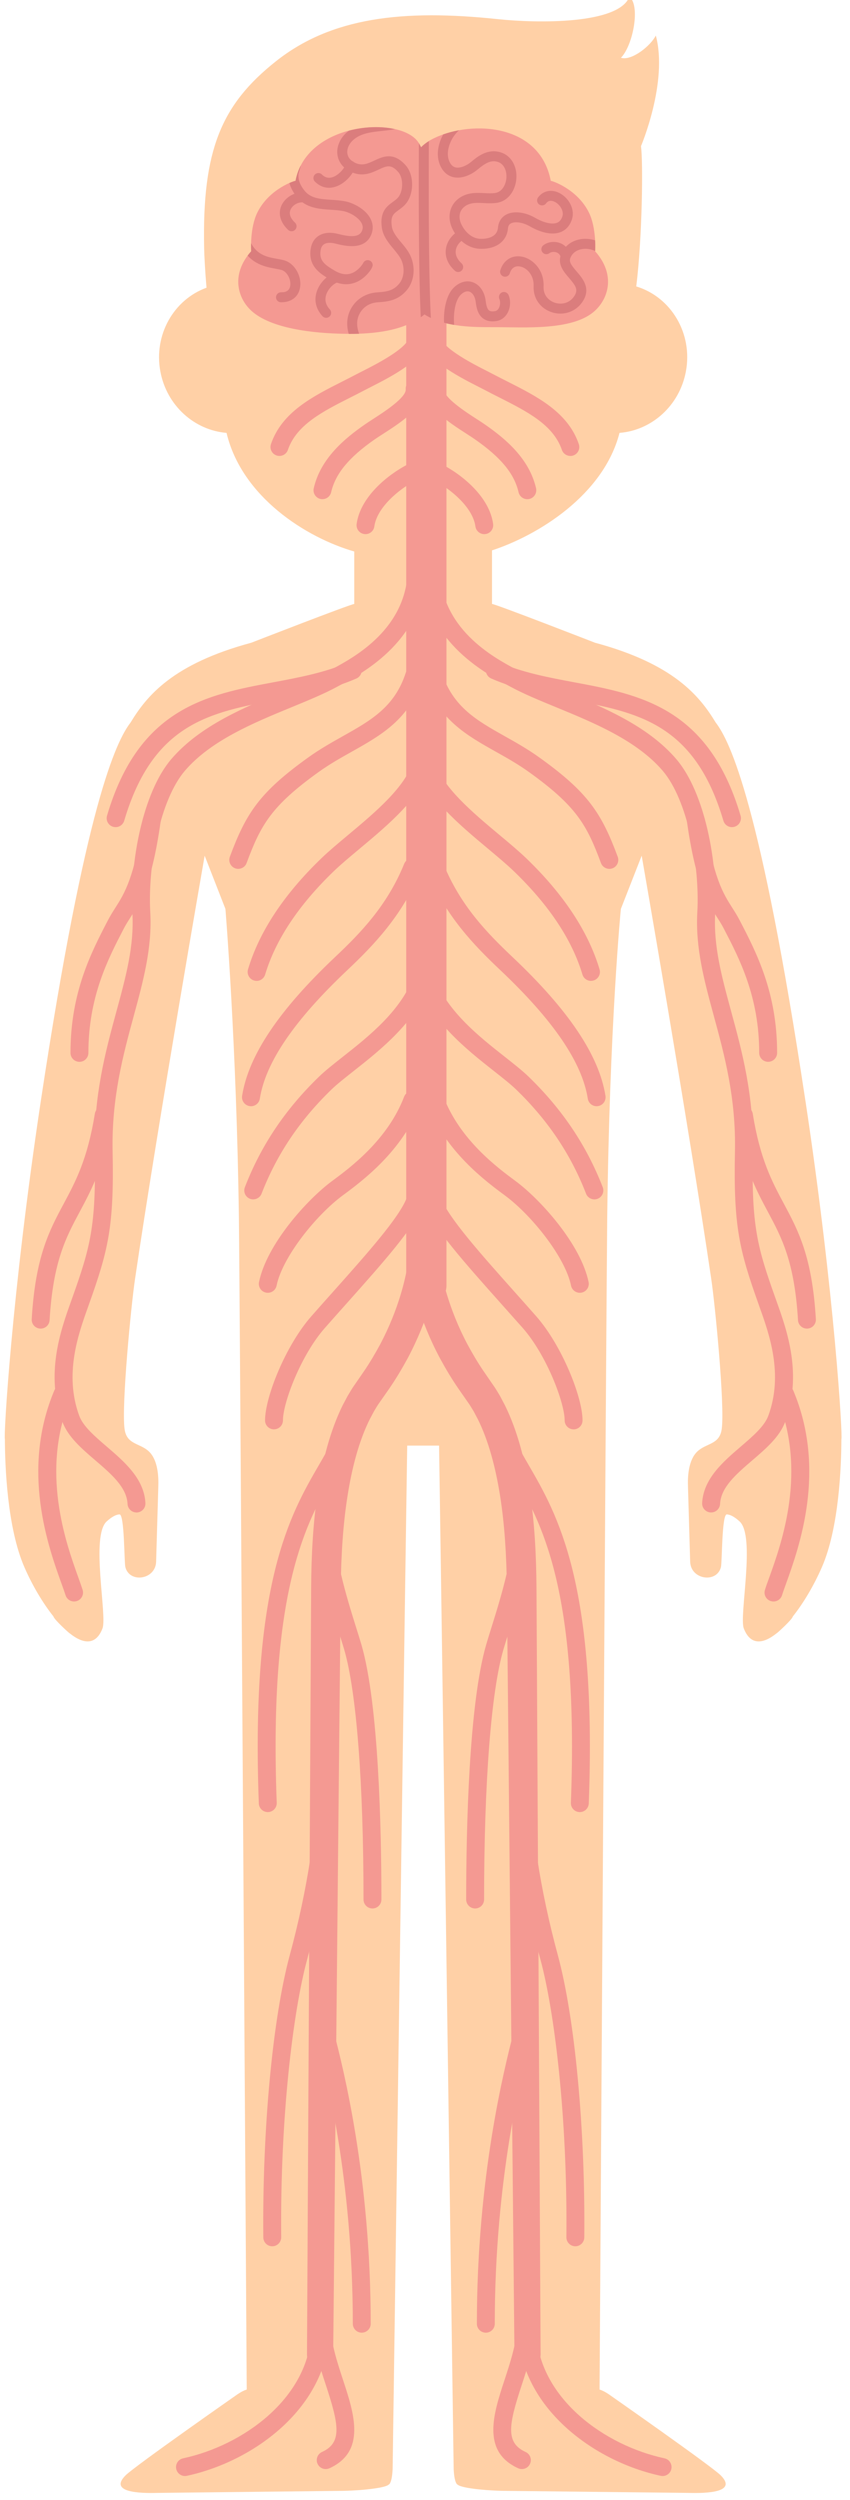 <?xml version="1.0" encoding="UTF-8"?>
<!DOCTYPE svg PUBLIC "-//W3C//DTD SVG 1.1//EN" "http://www.w3.org/Graphics/SVG/1.1/DTD/svg11.dtd">
<!-- Creator: CorelDRAW -->
<svg xmlns="http://www.w3.org/2000/svg" xml:space="preserve" width="67mm" height="197mm" style="shape-rendering:geometricPrecision; text-rendering:geometricPrecision; image-rendering:optimizeQuality; fill-rule:evenodd; clip-rule:evenodd"
viewBox="0 0 67 197"
 xmlns:xlink="http://www.w3.org/1999/xlink">
 <defs>
  <style type="text/css">
   <![CDATA[
    .fil2 {fill:#DB7D7D}
    .fil1 {fill:#F49992}
    .fil0 {fill:#FFD0A6}
   ]]>
  </style>
 </defs>
 <g id="Layer_x0020_1">
  <path class="fil0" d="M63.48 86.708c-3.521,-23.329 -5.923,-28.29 -7.07,-29.777 -1.27,-2.094 -3.316,-4.614 -9.514,-6.284 0,-0 -7.789,-3.031 -8.114,-3.054l0 -4.222c3.598,-1.174 8.791,-4.349 10.05,-9.259 2.526,-0.198 4.727,-2.132 5.232,-4.836 0.561,-2.997 -1.164,-5.87 -3.912,-6.704 0.48,-3.88 0.543,-9.793 0.374,-11.056 0,0 2.148,-5.051 1.168,-8.719 -0.402,0.814 -1.909,2.021 -2.748,1.756 0.967,-0.993 1.542,-4.13 0.667,-4.803 -0.868,2.18 -7.239,2.089 -10.375,1.758 -7.479,-0.791 -13.123,-0.144 -17.487,3.32 -4.297,3.408 -5.823,6.985 -5.66,14.723 0.012,0.598 0.075,1.836 0.188,3.121 -2.584,0.938 -4.177,3.712 -3.638,6.605 0.502,2.697 2.694,4.628 5.215,4.835 1.196,5.038 6.262,8.251 10.068,9.348l0 4.134c-0.325,0.022 -8.114,3.054 -8.114,3.054 -6.198,1.67 -8.244,4.19 -9.515,6.284 -1.145,1.487 -3.546,6.448 -7.07,29.777 -2.319,15.359 -2.95,26.616 -2.84,26.69 0.008,2.132 0.181,6.981 1.535,10.094 0.623,1.434 1.447,2.826 2.298,3.894 0.029,0.223 1.284,1.363 1.273,1.321 1.087,0.872 2.076,0.953 2.589,-0.387 0.381,-0.998 -0.948,-7.267 0.33,-8.43 0.363,-0.326 0.704,-0.54 1.01,-0.552 0.397,-0.015 0.365,3.772 0.461,4.153 0.328,1.291 2.383,0.999 2.425,-0.428l0.171 -5.855c0.038,-0.884 -0.038,-2.156 -0.731,-2.822 -0.718,-0.688 -1.762,-0.522 -1.929,-1.789 -0.247,-1.885 0.522,-9.749 0.821,-11.771 1.813,-12.326 5.494,-33.395 5.494,-33.395l1.637 4.194c0,0 0.878,10.634 1.062,24.352 0.064,4.793 0.617,92.324 0.617,92.324 -0.226,0.073 -0.459,0.194 -0.72,0.369 0,0 -8.076,5.642 -8.83,6.394 -1.348,1.348 1.116,1.422 2.536,1.382l14.665 -0.162c1.729,-0.04 3.316,-0.259 3.528,-0.486 0,-0 0.258,-0.013 0.321,-1.205 0,0 1.125,-79.677 1.15,-80.676l2.512 -0c0.025,1 1.15,80.676 1.15,80.676 0.064,1.192 0.321,1.205 0.321,1.205 0.212,0.228 1.799,0.446 3.531,0.486l14.662 0.162c1.422,0.04 3.884,-0.034 2.536,-1.382 -0.755,-0.752 -8.83,-6.394 -8.83,-6.394 -0.261,-0.175 -0.494,-0.296 -0.72,-0.369 0,-0 0.547,-87.603 0.603,-92.324 0.176,-15.157 1.076,-24.352 1.076,-24.352l1.641 -4.194c0,0 3.676,21.069 5.489,33.395 0.3,2.022 1.069,9.886 0.822,11.771 -0.166,1.267 -1.214,1.101 -1.93,1.789 -0.691,0.666 -0.769,1.937 -0.73,2.822l0.17 5.855c0.042,1.428 2.099,1.719 2.427,0.428 0.095,-0.382 0.064,-4.169 0.462,-4.153 0.303,0.012 0.646,0.226 1.005,0.552 1.281,1.163 -0.049,7.432 0.332,8.43 0.515,1.341 1.503,1.259 2.589,0.386 -0.011,0.043 1.245,-1.096 1.274,-1.32 0.85,-1.068 1.672,-2.46 2.297,-3.894 1.355,-3.114 1.528,-7.962 1.535,-10.094 0.113,-0.074 -0.519,-11.331 -2.84,-26.69z"/>
  <path class="fil1" d="M33.607 102.89c-0.878,0 -1.588,-0.711 -1.588,-1.587l0 -84.807c0,-0.876 0.709,-1.587 1.587,-1.587 0.875,-0 1.587,0.711 1.587,1.587l0 84.807c0,0.877 -0.713,1.587 -1.587,1.587z"/>
  <path class="fil1" d="M46.91 19.801c0,0 0.123,-1.833 -0.501,-3.076 -0.942,-1.877 -2.995,-2.515 -2.995,-2.47 -0.896,-4.717 -6.66,-4.781 -9.465,-3.227 -0.286,0.159 -0.536,0.353 -0.758,0.577 -0.056,-0.105 -0.109,-0.212 -0.169,-0.315 -1.298,-2.204 -8.834,-1.752 -9.73,2.965 0,-0.045 -2.053,0.593 -2.995,2.47 -0.624,1.243 -0.497,3.076 -0.497,3.076 -1.676,1.875 -1.034,3.817 0.123,4.785 1.75,1.466 5.465,1.722 7.669,1.721 1.697,-0 4.269,-0.174 5.867,-1.531 1.605,1.05 4.032,1.006 5.655,1.007 2.205,0 5.916,0.27 7.669,-1.197 1.157,-0.968 1.799,-2.91 0.127,-4.785z"/>
  <path class="fil2" d="M21.715 21.175c0.236,0.042 0.459,0.081 0.575,0.138 0.406,0.194 0.684,0.81 0.575,1.268 -0.074,0.311 -0.307,0.463 -0.709,0.451 -0.219,0.001 -0.395,0.17 -0.399,0.387 -0.007,0.217 0.166,0.397 0.385,0.4 0.014,-0 0.025,0 0.039,0 0.751,-0 1.295,-0.393 1.45,-1.057 0.194,-0.818 -0.265,-1.806 -0.998,-2.159 -0.215,-0.104 -0.48,-0.15 -0.78,-0.204 -0.737,-0.131 -1.563,-0.279 -2.06,-1.234 -0.011,0.382 0.007,0.635 0.007,0.635 -0.102,0.114 -0.198,0.229 -0.282,0.343 0.684,0.76 1.591,0.923 2.198,1.03z"/>
  <path class="fil2" d="M22.156 16.264c-0.24,0.617 -0.039,1.292 0.557,1.853 0.074,0.071 0.173,0.107 0.268,0.107 0.106,-0 0.208,-0.041 0.286,-0.123 0.152,-0.158 0.145,-0.407 -0.014,-0.556 -0.25,-0.236 -0.519,-0.601 -0.363,-0.995 0.141,-0.364 0.557,-0.594 0.861,-0.599 0.028,-0.001 0.057,-0.005 0.085,-0.011 0.66,0.483 1.475,0.539 2.208,0.587 0.37,0.024 0.72,0.047 1.051,0.115 0.494,0.103 1.175,0.495 1.411,0.95 0.106,0.206 0.113,0.401 0.021,0.611 -0.243,0.56 -1.051,0.441 -1.891,0.228 -0.61,-0.154 -1.139,-0.1 -1.531,0.159 -0.332,0.217 -0.543,0.568 -0.614,1.015 -0.194,1.237 0.568,1.838 1.252,2.257 -0.321,0.267 -0.621,0.65 -0.773,1.105 -0.233,0.695 -0.071,1.388 0.452,1.952 0.078,0.084 0.183,0.126 0.289,0.126 0.095,-0 0.191,-0.035 0.268,-0.105 0.159,-0.148 0.166,-0.397 0.021,-0.556 -0.328,-0.353 -0.423,-0.746 -0.286,-1.167 0.173,-0.514 0.617,-0.869 0.84,-0.944 0.261,0.088 0.504,0.125 0.727,0.125 0.423,-0 0.776,-0.131 1.041,-0.282 0.582,-0.334 1.055,-0.979 1.055,-1.224 0,-0.217 -0.176,-0.393 -0.392,-0.393 -0.166,-0 -0.303,0.1 -0.363,0.241 -0.081,0.148 -0.445,0.661 -0.991,0.821 -0.377,0.111 -0.794,0.035 -1.238,-0.225 -0.78,-0.461 -1.252,-0.785 -1.122,-1.606 0.035,-0.229 0.123,-0.387 0.268,-0.481 0.198,-0.132 0.519,-0.151 0.903,-0.053 0.677,0.172 2.265,0.574 2.808,-0.676 0.184,-0.427 0.169,-0.872 -0.046,-1.287 -0.406,-0.785 -1.39,-1.242 -1.951,-1.359 -0.388,-0.08 -0.78,-0.105 -1.157,-0.13 -0.885,-0.058 -1.647,-0.107 -2.145,-0.786 -0.325,-0.436 -0.441,-0.773 -0.427,-1.203 0.004,-0.079 0.06,-0.263 0.099,-0.384 0.035,-0.112 0.071,-0.224 0.085,-0.332 -0.191,0.369 -0.332,0.775 -0.416,1.218 0,-0.014 -0.191,0.037 -0.48,0.163 0.074,0.284 0.205,0.559 0.399,0.85 -0.469,0.172 -0.878,0.544 -1.055,0.996z"/>
  <path class="fil2" d="M28.372 24.669c0.293,-0.511 0.801,-0.814 1.429,-0.85 0.815,-0.049 1.602,-0.159 2.276,-0.968 0.582,-0.702 0.691,-1.785 0.275,-2.697 -0.18,-0.392 -0.459,-0.725 -0.727,-1.046 -0.353,-0.421 -0.681,-0.818 -0.744,-1.29 -0.109,-0.797 0.141,-0.977 0.557,-1.277 0.159,-0.117 0.342,-0.248 0.501,-0.425 0.706,-0.775 0.73,-2.298 0.049,-3.075 -0.963,-1.099 -1.806,-0.705 -2.484,-0.387 -0.504,0.234 -0.938,0.437 -1.492,0.186 -0.035,-0.016 -0.067,-0.033 -0.099,-0.05 -0.039,-0.039 -0.088,-0.071 -0.141,-0.091 -0.004,-0.002 -0.007,-0.001 -0.011,-0.003 -0.212,-0.154 -0.342,-0.352 -0.378,-0.585 -0.056,-0.359 0.109,-0.759 0.448,-1.069 0.596,-0.545 1.429,-0.634 2.307,-0.728 0.332,-0.036 0.667,-0.073 0.995,-0.137 -1.051,-0.236 -2.367,-0.21 -3.623,0.119 -0.07,0.053 -0.141,0.104 -0.208,0.166 -0.536,0.489 -0.797,1.152 -0.699,1.773 0.06,0.374 0.243,0.701 0.526,0.96 -0.222,0.355 -0.621,0.708 -1.016,0.795 -0.275,0.06 -0.515,-0.017 -0.737,-0.237 -0.151,-0.155 -0.402,-0.154 -0.554,-0.001 -0.155,0.153 -0.155,0.403 -0.004,0.556 0.325,0.323 0.702,0.489 1.111,0.489 0.117,-0 0.233,-0.013 0.353,-0.04 0.642,-0.141 1.199,-0.643 1.517,-1.153 0.833,0.324 1.499,0.016 2.036,-0.236 0.639,-0.297 0.988,-0.461 1.559,0.193 0.423,0.482 0.402,1.543 -0.039,2.028 -0.106,0.116 -0.24,0.214 -0.381,0.317 -0.466,0.337 -1.048,0.757 -0.878,2.02 0.095,0.697 0.536,1.224 0.924,1.69 0.243,0.295 0.476,0.573 0.614,0.87 0.289,0.633 0.222,1.401 -0.166,1.866 -0.434,0.522 -0.9,0.637 -1.714,0.685 -0.889,0.053 -1.64,0.506 -2.064,1.244 -0.381,0.662 -0.388,1.377 -0.201,2.03 0.032,-0 0.07,0.001 0.102,0.001 0.222,0 0.466,-0.003 0.716,-0.012 -0.169,-0.457 -0.265,-1.059 0.064,-1.626z"/>
  <path class="fil2" d="M33.804 11.122c-0.226,0.14 -0.434,0.299 -0.614,0.483 -0.056,-0.105 -0.109,-0.212 -0.169,-0.315 -0.003,-0.001 -0.004,-0.002 -0.004,-0.004 -0.021,4.408 -0.014,10.583 0.152,13.714 0.099,-0.071 0.198,-0.145 0.289,-0.224 0.159,0.104 0.328,0.195 0.504,0.279 -0.134,-2.434 -0.191,-7.306 -0.159,-13.933z"/>
  <path class="fil2" d="M34.817 13.268c0.236,0.394 0.586,0.639 1.002,0.709 0.667,0.112 1.376,-0.242 1.817,-0.611 0.625,-0.521 1.062,-0.773 1.598,-0.609 0.529,0.163 0.723,0.761 0.681,1.281 -0.046,0.528 -0.339,1.096 -0.9,1.173 -0.268,0.036 -0.547,0.022 -0.843,0.007 -0.526,-0.027 -1.122,-0.057 -1.693,0.225 -0.469,0.234 -0.797,0.601 -0.952,1.062 -0.162,0.489 -0.109,1.045 0.155,1.566 0.056,0.111 0.116,0.218 0.183,0.319 -0.413,0.338 -0.681,0.808 -0.727,1.304 -0.042,0.414 0.053,1.035 0.713,1.638 0.074,0.069 0.169,0.103 0.265,0.103 0.106,-0 0.212,-0.043 0.289,-0.128 0.148,-0.161 0.138,-0.41 -0.025,-0.556 -0.332,-0.304 -0.49,-0.644 -0.459,-0.983 0.028,-0.292 0.194,-0.573 0.452,-0.781 0.413,0.372 0.907,0.593 1.429,0.618 0.057,0.003 0.113,0.004 0.166,0.004 1.178,-0 1.986,-0.62 2.071,-1.61 0.021,-0.255 0.145,-0.349 0.236,-0.396 0.339,-0.176 0.96,-0.075 1.51,0.244 0.423,0.245 1.503,0.779 2.385,0.45 0.423,-0.157 0.734,-0.494 0.9,-0.973 0.293,-0.843 -0.254,-1.73 -0.949,-2.1 -0.635,-0.337 -1.305,-0.206 -1.708,0.333 -0.13,0.173 -0.095,0.42 0.078,0.55 0.173,0.131 0.423,0.096 0.55,-0.078 0.173,-0.231 0.413,-0.267 0.709,-0.11 0.399,0.211 0.723,0.723 0.575,1.148 -0.088,0.257 -0.229,0.418 -0.43,0.492 -0.466,0.174 -1.189,-0.089 -1.714,-0.394 -0.797,-0.461 -1.686,-0.563 -2.268,-0.261 -0.384,0.201 -0.617,0.566 -0.66,1.027 -0.074,0.882 -1.101,0.902 -1.411,0.888 -0.579,-0.027 -1.122,-0.44 -1.457,-1.103 -0.169,-0.333 -0.208,-0.674 -0.113,-0.962 0.088,-0.258 0.282,-0.468 0.557,-0.606 0.388,-0.191 0.833,-0.169 1.302,-0.145 0.321,0.016 0.653,0.033 0.991,-0.013 0.995,-0.136 1.506,-1.046 1.577,-1.888 0.081,-1.002 -0.413,-1.845 -1.235,-2.097 -1.041,-0.322 -1.849,0.353 -2.332,0.757 -0.317,0.264 -0.804,0.501 -1.182,0.438 -0.191,-0.032 -0.339,-0.143 -0.459,-0.339 -0.395,-0.655 -0.113,-1.531 0.247,-2.08 0.134,-0.203 0.286,-0.375 0.441,-0.517 -0.434,0.08 -0.854,0.191 -1.242,0.328 -0.423,0.765 -0.646,1.804 -0.12,2.676z"/>
  <path class="fil2" d="M36.32 23.225c0.166,-0.161 0.42,-0.334 0.681,-0.242 0.254,0.091 0.448,0.403 0.494,0.794 0.057,0.476 0.169,1.004 0.579,1.315 0.275,0.205 0.628,0.275 1.055,0.207 0.374,-0.059 0.684,-0.286 0.878,-0.638 0.233,-0.425 0.265,-0.98 0.078,-1.414 -0.088,-0.199 -0.318,-0.292 -0.519,-0.205 -0.197,0.086 -0.289,0.318 -0.204,0.517 0.092,0.209 0.07,0.514 -0.042,0.724 -0.077,0.139 -0.183,0.22 -0.314,0.24 -0.208,0.033 -0.36,0.014 -0.455,-0.058 -0.176,-0.135 -0.24,-0.51 -0.272,-0.78 -0.085,-0.697 -0.469,-1.249 -1.012,-1.443 -0.49,-0.175 -1.034,-0.024 -1.492,0.416 -0.582,0.56 -0.826,1.718 -0.773,2.774 0.261,0.069 0.526,0.126 0.797,0.17 -0.085,-0.888 0.081,-1.952 0.522,-2.378z"/>
  <path class="fil2" d="M45.746 18.853c-0.462,0.077 -0.854,0.286 -1.143,0.594 -0.134,-0.132 -0.296,-0.236 -0.483,-0.301 -0.441,-0.155 -0.949,-0.084 -1.291,0.181 -0.173,0.132 -0.208,0.379 -0.074,0.551 0.131,0.173 0.377,0.205 0.55,0.073 0.134,-0.102 0.367,-0.128 0.554,-0.063 0.152,0.053 0.258,0.158 0.317,0.307 -0.187,0.703 0.289,1.259 0.681,1.711 0.54,0.629 0.73,0.934 0.42,1.414 -0.406,0.63 -1.076,0.685 -1.528,0.54 -0.459,-0.147 -0.935,-0.56 -0.903,-1.278 0.064,-1.274 -0.829,-2.2 -1.725,-2.36 -0.776,-0.139 -1.436,0.283 -1.683,1.073 -0.067,0.207 0.049,0.428 0.258,0.494 0.205,0.065 0.427,-0.05 0.49,-0.257 0.176,-0.557 0.575,-0.575 0.797,-0.534 0.561,0.1 1.118,0.706 1.079,1.547 -0.046,0.957 0.522,1.768 1.443,2.064 0.222,0.071 0.448,0.105 0.667,0.105 0.702,0 1.365,-0.348 1.764,-0.967 0.663,-1.023 0,-1.792 -0.483,-2.355 -0.427,-0.495 -0.614,-0.76 -0.497,-1.06 0.201,-0.512 0.663,-0.661 0.921,-0.704 0.349,-0.058 0.716,0.002 1.034,0.151 0.004,-0.082 0.018,-0.406 -0.004,-0.841 -0.374,-0.115 -0.769,-0.151 -1.161,-0.087z"/>
  <path class="fil1" d="M34.718 98.841c0,0 -0.007,0.102 -0.025,0.301 -0.021,0.188 -0.053,0.459 -0.106,0.804 -0.113,0.69 -0.314,1.68 -0.695,2.898 -0.384,1.216 -0.942,2.662 -1.774,4.223 -0.427,0.774 -0.9,1.587 -1.464,2.4 -0.272,0.389 -0.55,0.788 -0.836,1.196 -0.134,0.199 -0.222,0.366 -0.339,0.552 -0.109,0.203 -0.219,0.407 -0.328,0.614 -0.847,1.699 -1.401,3.791 -1.757,6.052 -0.36,2.267 -0.508,4.719 -0.536,7.265 -0.053,5.178 -0.106,10.701 -0.162,16.224 -0.215,22.092 -0.434,44.184 -0.434,44.184l0 0.003c-0.007,0.57 -0.473,1.027 -1.044,1.021 -0.568,-0.006 -1.026,-0.467 -1.02,-1.037 0,0 0.12,-22.093 0.24,-44.185 0.028,-5.523 0.06,-11.046 0.088,-16.224 0.014,-2.631 0.155,-5.188 0.526,-7.614 0.374,-2.421 0.956,-4.724 1.944,-6.75 0.134,-0.251 0.265,-0.498 0.395,-0.744 0.148,-0.245 0.303,-0.516 0.445,-0.728 0.279,-0.406 0.554,-0.803 0.822,-1.19 0.508,-0.741 0.935,-1.478 1.316,-2.18 0.745,-1.414 1.242,-2.72 1.577,-3.809 0.335,-1.091 0.508,-1.966 0.603,-2.554 0.042,-0.295 0.067,-0.515 0.085,-0.661 0.007,-0.135 0.014,-0.205 0.014,-0.205l0.004 -0.055c0.053,-0.679 0.649,-1.187 1.326,-1.134 0.681,0.053 1.189,0.647 1.136,1.327l0 0.005z"/>
  <path class="fil1" d="M29.36 150.393c-0.392,0 -0.706,-0.316 -0.706,-0.706 0,-9.2 -0.557,-16.382 -1.524,-19.703 -0.109,-0.365 -0.243,-0.801 -0.395,-1.287 -0.825,-2.634 -2.071,-6.613 -1.623,-8.971 0.07,-0.383 0.441,-0.636 0.825,-0.562 0.381,0.072 0.631,0.442 0.561,0.825 -0.381,2.011 0.847,5.94 1.581,8.287 0.155,0.496 0.296,0.94 0.406,1.313 1.372,4.715 1.58,14.616 1.58,20.098 0,0.389 -0.317,0.706 -0.706,0.706z"/>
  <path class="fil1" d="M21.461 177.013c-0.388,0 -0.702,-0.311 -0.706,-0.699 -0.081,-8.532 0.737,-17.262 2.085,-22.24 1.404,-5.188 2.198,-10.4 2.124,-13.941 -0.011,-0.39 0.3,-0.712 0.688,-0.721 0.378,-0.006 0.713,0.3 0.723,0.69 0.078,3.668 -0.734,9.03 -2.173,14.341 -1.079,3.985 -2.127,12.289 -2.036,21.857 0.004,0.39 -0.31,0.709 -0.699,0.713 -0.003,0 -0.007,0 -0.007,0z"/>
  <path class="fil1" d="M21.598 112.637c-0.392,0 -0.706,-0.316 -0.706,-0.706 0,-1.839 1.626,-5.91 3.651,-8.208 0.589,-0.672 1.182,-1.334 1.76,-1.982 2.635,-2.958 5.126,-5.751 5.747,-7.317 0.141,-0.362 0.55,-0.54 0.914,-0.397 0.363,0.143 0.54,0.553 0.395,0.915 -0.709,1.799 -3.164,4.55 -6.004,7.737 -0.575,0.645 -1.164,1.305 -1.753,1.974 -1.884,2.139 -3.299,5.889 -3.299,7.276 0,0.39 -0.318,0.706 -0.706,0.706z"/>
  <path class="fil1" d="M28.516 183.822l0 0c-0.392,0 -0.706,-0.316 -0.706,-0.706 0,-11.397 -2.127,-19.77 -2.826,-22.522 -0.095,-0.378 0.131,-0.762 0.508,-0.858 0.381,-0.096 0.762,0.133 0.857,0.51 0.713,2.794 2.872,11.296 2.872,22.869 0,0.39 -0.318,0.706 -0.706,0.706z"/>
  <path class="fil1" d="M20.226 77.297c-0.067,0 -0.134,-0.01 -0.201,-0.03 -0.374,-0.112 -0.586,-0.505 -0.476,-0.878 0.885,-2.965 2.829,-5.908 5.775,-8.745 0.596,-0.576 1.33,-1.189 2.106,-1.838 2.134,-1.784 4.554,-3.807 5.14,-5.837 0.109,-0.374 0.497,-0.589 0.875,-0.482 0.374,0.108 0.589,0.499 0.48,0.874 -0.706,2.445 -3.298,4.615 -5.588,6.529 -0.758,0.633 -1.475,1.23 -2.035,1.771 -2.766,2.667 -4.583,5.404 -5.401,8.133 -0.092,0.306 -0.37,0.504 -0.674,0.504z"/>
  <path class="fil1" d="M19.782 87.173c-0.035,0 -0.074,-0.003 -0.109,-0.009 -0.384,-0.061 -0.649,-0.422 -0.589,-0.807 0.501,-3.174 2.896,-6.749 7.317,-10.928 2.029,-1.917 4.12,-4.065 5.457,-7.356 0.148,-0.361 0.557,-0.535 0.921,-0.388 0.36,0.147 0.533,0.558 0.388,0.92 -1.446,3.553 -3.75,5.915 -5.796,7.85 -4.187,3.958 -6.442,7.269 -6.89,10.123 -0.056,0.348 -0.356,0.596 -0.699,0.596z"/>
  <path class="fil1" d="M19.958 94.515c-0.085,0 -0.169,-0.015 -0.254,-0.048 -0.363,-0.14 -0.543,-0.549 -0.402,-0.912 1.27,-3.284 3.179,-6.13 5.835,-8.702 0.498,-0.482 1.136,-0.984 1.873,-1.566 2.099,-1.655 4.717,-3.716 5.687,-6.577 0.127,-0.368 0.526,-0.566 0.896,-0.441 0.37,0.126 0.565,0.526 0.441,0.895 -1.108,3.256 -4.022,5.553 -6.152,7.231 -0.705,0.558 -1.319,1.039 -1.764,1.471 -2.505,2.427 -4.304,5.108 -5.5,8.197 -0.109,0.28 -0.374,0.451 -0.66,0.451z"/>
  <path class="fil1" d="M21.108 101.876c-0.046,0 -0.095,-0.004 -0.141,-0.014 -0.385,-0.078 -0.628,-0.451 -0.55,-0.833 0.61,-2.977 3.792,-6.508 5.754,-7.957 1.422,-1.051 4.378,-3.238 5.68,-6.64 0.138,-0.364 0.543,-0.547 0.91,-0.407 0.363,0.139 0.547,0.547 0.406,0.911 -1.446,3.787 -4.628,6.14 -6.159,7.271 -2.088,1.547 -4.745,4.846 -5.207,7.106 -0.07,0.334 -0.363,0.563 -0.691,0.563z"/>
  <path class="fil1" d="M10.759 119.187c-0.373,0 -0.686,-0.293 -0.705,-0.671 -0.063,-1.311 -1.27,-2.347 -2.548,-3.443 -1.058,-0.908 -2.151,-1.847 -2.583,-3.024 -1.378,-3.752 -0.143,-7.207 0.674,-9.494l0.086 -0.24c1.421,-3.991 1.906,-5.67 1.782,-11.541 -0.094,-4.437 0.865,-7.96 1.711,-11.067 0.754,-2.768 1.404,-5.158 1.26,-7.737 -0.217,-3.909 0.788,-9.501 3.079,-12.165 2.269,-2.638 5.799,-4.09 8.914,-5.372 1.281,-0.527 2.491,-1.024 3.461,-1.549l0.229 -0.124c1.806,-0.965 6.032,-3.224 6.032,-8.081 0,-0.39 0.318,-0.706 0.706,-0.706 0.392,0 0.706,0.316 0.706,0.706 0,5.704 -4.925,8.335 -6.777,9.326l-0.226 0.121c-1.034,0.559 -2.279,1.071 -3.595,1.612 -2.967,1.221 -6.332,2.606 -8.38,4.987 -1.976,2.298 -2.945,7.482 -2.74,11.166 0.157,2.807 -0.555,5.42 -1.308,8.187 -0.82,3.015 -1.75,6.433 -1.661,10.667 0.125,5.931 -0.353,7.801 -1.865,12.044l-0.086 0.243c-0.749,2.095 -1.881,5.261 -0.68,8.533 0.306,0.832 1.216,1.613 2.178,2.439 1.381,1.185 2.945,2.528 3.039,4.445 0.019,0.39 -0.281,0.72 -0.671,0.74 -0.011,0 -0.023,0.001 -0.035,0.001z"/>
  <path class="fil1" d="M22.025 35.929c-0.074,0 -0.152,-0.012 -0.229,-0.038 -0.367,-0.126 -0.564,-0.527 -0.437,-0.896 0.861,-2.524 3.288,-3.751 5.637,-4.938 0.367,-0.186 0.737,-0.373 1.104,-0.566 0.134,-0.072 0.3,-0.155 0.487,-0.249 1.012,-0.515 3.39,-1.72 3.665,-2.625 0.032,-0.104 0.014,-0.165 -0.021,-0.229 -0.191,-0.34 -0.07,-0.77 0.272,-0.961 0.339,-0.191 0.769,-0.069 0.96,0.27 0.229,0.412 0.279,0.872 0.141,1.33 -0.416,1.367 -2.392,2.466 -4.381,3.473 -0.176,0.09 -0.335,0.17 -0.466,0.239 -0.37,0.196 -0.748,0.387 -1.125,0.577 -2.191,1.108 -4.262,2.155 -4.939,4.135 -0.099,0.293 -0.374,0.478 -0.667,0.478z"/>
  <path class="fil1" d="M25.419 39.338c-0.053,0 -0.106,-0.006 -0.159,-0.018 -0.381,-0.087 -0.617,-0.465 -0.529,-0.845 0.536,-2.343 2.424,-3.909 4.008,-5.012 0.191,-0.134 0.427,-0.286 0.684,-0.453 0.78,-0.502 2.607,-1.678 2.558,-2.328 -0.028,-0.389 0.265,-0.727 0.653,-0.755 0.395,-0.024 0.727,0.265 0.755,0.653 0.11,1.484 -1.725,2.665 -3.2,3.615 -0.243,0.156 -0.462,0.298 -0.646,0.424 -2.042,1.422 -3.104,2.708 -3.44,4.168 -0.074,0.327 -0.363,0.548 -0.684,0.548z"/>
  <path class="fil1" d="M28.809 42.092c-0.032,0 -0.064,-0.002 -0.095,-0.007 -0.385,-0.052 -0.656,-0.408 -0.603,-0.794 0.286,-2.098 2.385,-3.859 4.092,-4.73 0.349,-0.178 0.772,-0.039 0.949,0.308 0.176,0.347 0.039,0.772 -0.307,0.949 -1.468,0.748 -3.14,2.214 -3.337,3.663 -0.049,0.354 -0.349,0.611 -0.698,0.611z"/>
  <path class="fil1" d="M6.262 83.675c-0.389,0 -0.706,-0.316 -0.706,-0.706 0,-4.764 1.632,-7.909 2.944,-10.435 0.193,-0.372 0.397,-0.693 0.594,-1.002 0.712,-1.118 1.518,-2.386 2.17,-6.975 0.055,-0.386 0.412,-0.654 0.798,-0.599 0.386,0.055 0.654,0.412 0.599,0.798 -0.694,4.891 -1.588,6.295 -2.376,7.534 -0.189,0.297 -0.368,0.578 -0.532,0.894 -1.241,2.391 -2.785,5.366 -2.785,9.786 0,0.389 -0.315,0.706 -0.706,0.706z"/>
  <path class="fil1" d="M9.113 65.182c-0.066,0 -0.133,-0.01 -0.2,-0.029 -0.374,-0.11 -0.587,-0.503 -0.477,-0.877 2.516,-8.526 7.905,-9.535 13.116,-10.511 2.007,-0.376 4.082,-0.764 5.973,-1.589 0.356,-0.155 0.773,0.007 0.928,0.364 0.155,0.357 -0.007,0.773 -0.363,0.929 -2.039,0.889 -4.194,1.292 -6.276,1.683 -5.232,0.979 -9.752,1.826 -12.024,9.524 -0.091,0.307 -0.372,0.506 -0.676,0.506z"/>
  <path class="fil1" d="M5.84 126.202c-0.299,0 -0.577,-0.192 -0.672,-0.493 -0.08,-0.251 -0.192,-0.56 -0.322,-0.923 -1.042,-2.901 -3.21,-8.937 -0.564,-15.215 0.151,-0.359 0.566,-0.528 0.924,-0.376 0.359,0.151 0.527,0.565 0.376,0.924 -2.432,5.771 -0.39,11.457 0.592,14.19 0.137,0.382 0.254,0.71 0.338,0.974 0.118,0.371 -0.088,0.768 -0.459,0.885 -0.071,0.022 -0.143,0.033 -0.214,0.033z"/>
  <path class="fil1" d="M21.108 142.798c-0.377,0 -0.692,-0.298 -0.706,-0.679 -0.656,-17.369 2.469,-22.762 4.752,-26.699 0.801,-1.379 1.489,-2.571 1.863,-4.041 0.099,-0.378 0.48,-0.605 0.857,-0.51 0.378,0.096 0.607,0.48 0.511,0.858 -0.423,1.661 -1.157,2.931 -2.011,4.401 -2.194,3.788 -5.204,8.977 -4.561,25.938 0.014,0.39 -0.289,0.717 -0.681,0.732 -0.007,0 -0.018,0 -0.025,0z"/>
  <path class="fil1" d="M14.581 195.118c-0.325,0 -0.618,-0.226 -0.69,-0.557 -0.082,-0.38 0.16,-0.756 0.541,-0.838 4.75,-1.024 9.741,-4.681 10.094,-9.692 0.028,-0.388 0.36,-0.68 0.751,-0.654 0.392,0.028 0.684,0.365 0.656,0.753 -0.402,5.705 -5.941,9.838 -11.205,10.972 -0.049,0.01 -0.1,0.016 -0.148,0.016z"/>
  <path class="fil1" d="M25.673 194.57c-0.268,0 -0.522,-0.153 -0.642,-0.413 -0.162,-0.354 -0.004,-0.773 0.349,-0.934 1.605,-0.731 1.33,-2.154 0.321,-5.227 -0.522,-1.593 -1.062,-3.24 -1.062,-4.88 0,-0.39 0.314,-0.706 0.706,-0.706 0.388,0 0.706,0.316 0.706,0.706 0,1.415 0.504,2.952 0.991,4.439 0.865,2.635 1.845,5.621 -1.076,6.952 -0.095,0.043 -0.194,0.063 -0.293,0.063z"/>
  <path class="fil1" d="M3.205 104.698c-0.015,0 -0.028,-0 -0.043,-0.001 -0.389,-0.023 -0.685,-0.357 -0.662,-0.746 0.293,-4.93 1.38,-6.96 2.53,-9.109 0.92,-1.718 1.871,-3.495 2.446,-7.076 0.062,-0.385 0.424,-0.649 0.809,-0.585 0.385,0.062 0.646,0.424 0.584,0.809 -0.612,3.814 -1.62,5.697 -2.595,7.518 -1.075,2.008 -2.091,3.906 -2.365,8.527 -0.022,0.375 -0.334,0.663 -0.704,0.663z"/>
  <path class="fil1" d="M44.956 35.929c-0.293,0 -0.568,-0.185 -0.667,-0.478 -0.677,-1.98 -2.748,-3.026 -4.939,-4.134 -0.377,-0.19 -0.755,-0.381 -1.125,-0.577 -0.13,-0.069 -0.289,-0.149 -0.466,-0.239 -1.99,-1.008 -3.965,-2.106 -4.378,-3.473 -0.141,-0.458 -0.092,-0.918 0.138,-1.33 0.191,-0.34 0.621,-0.461 0.96,-0.27 0.342,0.191 0.462,0.621 0.272,0.961 -0.035,0.065 -0.053,0.125 -0.021,0.229 0.275,0.906 2.653,2.111 3.669,2.626 0.183,0.093 0.349,0.177 0.483,0.249 0.367,0.193 0.737,0.38 1.104,0.566 2.35,1.187 4.777,2.414 5.638,4.939 0.127,0.369 -0.071,0.77 -0.438,0.896 -0.078,0.026 -0.155,0.038 -0.229,0.038z"/>
  <path class="fil1" d="M41.562 39.338c-0.321,0 -0.611,-0.222 -0.688,-0.548 -0.331,-1.459 -1.393,-2.745 -3.436,-4.168 -0.18,-0.126 -0.402,-0.268 -0.642,-0.424 -1.474,-0.951 -3.309,-2.132 -3.203,-3.616 0.028,-0.389 0.36,-0.68 0.755,-0.653 0.388,0.028 0.681,0.366 0.653,0.755 -0.046,0.65 1.778,1.826 2.558,2.328 0.258,0.166 0.494,0.318 0.684,0.452 1.588,1.103 3.475,2.67 4.011,5.012 0.085,0.38 -0.152,0.758 -0.533,0.845 -0.053,0.012 -0.106,0.018 -0.159,0.018z"/>
  <path class="fil1" d="M38.172 42.092c-0.346,0 -0.649,-0.257 -0.699,-0.611 -0.197,-1.449 -1.866,-2.915 -3.337,-3.663 -0.346,-0.177 -0.483,-0.602 -0.307,-0.949 0.176,-0.347 0.6,-0.486 0.949,-0.308 1.711,0.871 3.81,2.633 4.092,4.73 0.053,0.386 -0.215,0.742 -0.603,0.794 -0.032,0.004 -0.064,0.007 -0.095,0.007z"/>
  <path class="fil1" d="M18.78 68.469c-0.081,0 -0.166,-0.014 -0.247,-0.044 -0.363,-0.136 -0.55,-0.541 -0.416,-0.907 1.288,-3.471 2.364,-5.088 6.177,-7.827 0.924,-0.663 1.849,-1.182 2.741,-1.684 2.187,-1.229 4.075,-2.29 4.949,-4.992 0.12,-0.37 0.519,-0.573 0.889,-0.454 0.37,0.12 0.575,0.518 0.455,0.889 -1.048,3.226 -3.26,4.47 -5.602,5.786 -0.861,0.483 -1.75,0.983 -2.611,1.601 -3.736,2.683 -4.561,4.171 -5.676,7.17 -0.102,0.285 -0.374,0.461 -0.66,0.461z"/>
  <path class="fil1" d="M34.556 98.698c0,0 0.007,0.07 0.018,0.205 0.014,0.145 0.039,0.366 0.085,0.661 0.092,0.588 0.265,1.464 0.6,2.554 0.339,1.089 0.833,2.395 1.581,3.809 0.381,0.702 0.808,1.44 1.316,2.18 0.265,0.387 0.54,0.783 0.819,1.19 0.145,0.212 0.3,0.483 0.448,0.728 0.131,0.245 0.261,0.493 0.392,0.744 0.991,2.026 1.57,4.33 1.944,6.75 0.374,2.425 0.511,4.983 0.529,7.614 0.028,5.178 0.056,10.701 0.088,16.224 0.12,22.093 0.236,44.185 0.236,44.185 0.004,0.57 -0.455,1.034 -1.023,1.037 -0.571,0.003 -1.034,-0.456 -1.037,-1.026l0 0.001c0,0 -0.219,-22.092 -0.437,-44.184 -0.053,-5.523 -0.109,-11.046 -0.162,-16.224 -0.025,-2.546 -0.176,-4.998 -0.533,-7.265 -0.36,-2.261 -0.914,-4.353 -1.76,-6.052 -0.109,-0.207 -0.219,-0.412 -0.325,-0.614 -0.12,-0.186 -0.208,-0.353 -0.342,-0.552 -0.282,-0.408 -0.561,-0.807 -0.833,-1.196 -0.564,-0.814 -1.041,-1.626 -1.464,-2.4 -0.836,-1.561 -1.393,-3.007 -1.774,-4.223 -0.381,-1.219 -0.586,-2.209 -0.695,-2.898 -0.056,-0.345 -0.088,-0.617 -0.106,-0.804 -0.018,-0.198 -0.025,-0.3 -0.025,-0.3 -0.056,-0.679 0.448,-1.276 1.129,-1.331 0.677,-0.056 1.274,0.45 1.33,1.129l0 0.005 0.004 0.055z"/>
  <path class="fil1" d="M37.452 150.393c-0.388,0 -0.706,-0.316 -0.706,-0.706 0,-5.482 0.205,-15.383 1.581,-20.098 0.109,-0.373 0.247,-0.818 0.402,-1.313 0.734,-2.347 1.965,-6.276 1.584,-8.287 -0.074,-0.383 0.176,-0.752 0.561,-0.825 0.385,-0.074 0.751,0.179 0.826,0.562 0.445,2.358 -0.801,6.337 -1.623,8.971 -0.151,0.485 -0.289,0.921 -0.395,1.287 -0.97,3.321 -1.524,10.502 -1.524,19.703 0,0.389 -0.318,0.706 -0.706,0.706z"/>
  <path class="fil1" d="M45.351 177.013c-0.004,0 -0.007,0 -0.007,0 -0.391,-0.004 -0.702,-0.323 -0.699,-0.713 0.092,-9.568 -0.96,-17.872 -2.039,-21.857 -1.439,-5.311 -2.251,-10.672 -2.17,-14.341 0.007,-0.39 0.321,-0.698 0.72,-0.69 0.392,0.008 0.699,0.331 0.691,0.721 -0.078,3.542 0.716,8.753 2.124,13.941 1.348,4.978 2.166,13.708 2.085,22.24 -0.003,0.387 -0.321,0.699 -0.706,0.699z"/>
  <path class="fil1" d="M45.214 112.637c-0.388,0 -0.706,-0.316 -0.706,-0.706 0,-1.387 -1.418,-5.137 -3.299,-7.276 -0.593,-0.669 -1.182,-1.33 -1.757,-1.974 -2.84,-3.187 -5.292,-5.938 -6.004,-7.737 -0.144,-0.362 0.035,-0.772 0.395,-0.915 0.363,-0.144 0.773,0.034 0.917,0.397 0.621,1.566 3.111,4.359 5.747,7.317 0.579,0.647 1.168,1.31 1.76,1.982 2.022,2.298 3.651,6.369 3.651,8.208 0,0.39 -0.318,0.706 -0.705,0.706z"/>
  <path class="fil1" d="M38.295 183.822c-0.392,0 -0.706,-0.316 -0.706,-0.706 0,-11.573 2.159,-20.076 2.868,-22.869 0.095,-0.378 0.48,-0.605 0.857,-0.51 0.378,0.096 0.607,0.48 0.512,0.858 -0.698,2.752 -2.826,11.125 -2.826,22.522 0,0.39 -0.318,0.706 -0.706,0.706z"/>
  <path class="fil1" d="M46.586 77.297c-0.307,0 -0.586,-0.198 -0.677,-0.504 -0.815,-2.73 -2.632,-5.466 -5.401,-8.133 -0.561,-0.542 -1.277,-1.139 -2.032,-1.772 -2.289,-1.914 -4.886,-4.083 -5.592,-6.529 -0.109,-0.375 0.109,-0.766 0.483,-0.874 0.374,-0.107 0.766,0.108 0.871,0.482 0.589,2.03 3.006,4.053 5.14,5.837 0.78,0.649 1.51,1.262 2.11,1.838 2.946,2.837 4.886,5.78 5.771,8.745 0.113,0.373 -0.099,0.766 -0.473,0.878 -0.067,0.02 -0.138,0.03 -0.201,0.03z"/>
  <path class="fil1" d="M47.027 87.173c-0.339,0 -0.642,-0.248 -0.695,-0.596 -0.451,-2.854 -2.706,-6.165 -6.89,-10.123 -2.05,-1.935 -4.353,-4.297 -5.796,-7.85 -0.148,-0.361 0.025,-0.773 0.388,-0.92 0.36,-0.147 0.773,0.027 0.917,0.388 1.341,3.292 3.433,5.439 5.457,7.356 4.424,4.18 6.816,7.754 7.317,10.928 0.06,0.385 -0.201,0.746 -0.586,0.807 -0.039,0.006 -0.074,0.009 -0.113,0.009z"/>
  <path class="fil1" d="M46.85 94.515c-0.282,0 -0.55,-0.172 -0.656,-0.451 -1.196,-3.089 -2.995,-5.771 -5.5,-8.197 -0.448,-0.432 -1.058,-0.913 -1.767,-1.471 -2.127,-1.677 -5.045,-3.974 -6.152,-7.231 -0.123,-0.369 0.074,-0.77 0.441,-0.895 0.374,-0.125 0.773,0.073 0.896,0.441 0.974,2.861 3.588,4.921 5.69,6.577 0.737,0.582 1.376,1.084 1.873,1.566 2.653,2.572 4.561,5.418 5.835,8.702 0.138,0.363 -0.042,0.772 -0.406,0.912 -0.081,0.032 -0.169,0.048 -0.254,0.048z"/>
  <path class="fil1" d="M45.704 101.876c-0.328,0 -0.625,-0.23 -0.692,-0.563 -0.466,-2.261 -3.119,-5.559 -5.21,-7.106 -1.531,-1.131 -4.713,-3.484 -6.16,-7.271 -0.138,-0.364 0.042,-0.772 0.409,-0.911 0.363,-0.139 0.769,0.043 0.91,0.407 1.298,3.401 4.258,5.589 5.68,6.64 1.958,1.449 5.14,4.98 5.754,7.957 0.078,0.382 -0.169,0.755 -0.55,0.833 -0.049,0.01 -0.095,0.014 -0.141,0.014z"/>
  <path class="fil1" d="M56.051 119.187c-0.011,0 -0.025,-0 -0.035,-0.001 -0.388,-0.019 -0.688,-0.35 -0.67,-0.74 0.095,-1.918 1.658,-3.26 3.037,-4.445 0.963,-0.826 1.873,-1.607 2.18,-2.439 1.2,-3.272 0.07,-6.438 -0.681,-8.533l-0.085 -0.243c-1.51,-4.242 -1.99,-6.113 -1.866,-12.043 0.092,-4.234 -0.84,-7.652 -1.661,-10.667 -0.751,-2.766 -1.464,-5.38 -1.305,-8.187 0.205,-3.684 -0.765,-8.868 -2.741,-11.165 -2.05,-2.382 -5.412,-3.766 -8.382,-4.988 -1.316,-0.541 -2.558,-1.053 -3.591,-1.612l-0.226 -0.121c-1.856,-0.991 -6.78,-3.622 -6.78,-9.326 0,-0.39 0.318,-0.706 0.706,-0.706 0.388,0 0.706,0.316 0.706,0.706 0,4.858 4.226,7.117 6.032,8.082l0.233 0.124c0.967,0.524 2.176,1.022 3.461,1.549 3.112,1.282 6.643,2.734 8.911,5.372 2.293,2.663 3.299,8.255 3.08,12.164 -0.144,2.579 0.508,4.969 1.259,7.737 0.847,3.107 1.806,6.63 1.711,11.067 -0.123,5.871 0.363,7.551 1.785,11.541l0.085 0.241c0.818,2.287 2.053,5.743 0.674,9.494 -0.43,1.177 -1.524,2.116 -2.582,3.024 -1.277,1.096 -2.483,2.132 -2.547,3.443 -0.021,0.378 -0.332,0.671 -0.705,0.671z"/>
  <path class="fil1" d="M60.549 83.675c-0.392,0 -0.706,-0.316 -0.706,-0.706 0,-4.42 -1.545,-7.395 -2.787,-9.786 -0.162,-0.317 -0.342,-0.597 -0.533,-0.894 -0.786,-1.239 -1.679,-2.643 -2.374,-7.534 -0.056,-0.386 0.212,-0.743 0.6,-0.798 0.385,-0.054 0.741,0.214 0.797,0.599 0.649,4.589 1.457,5.856 2.17,6.975 0.198,0.31 0.402,0.63 0.593,1.002 1.312,2.527 2.946,5.671 2.946,10.435 0,0.389 -0.318,0.706 -0.706,0.706z"/>
  <path class="fil1" d="M57.698 65.182c-0.307,0 -0.586,-0.199 -0.677,-0.506 -2.272,-7.698 -6.791,-8.544 -12.023,-9.524 -2.085,-0.39 -4.24,-0.794 -6.276,-1.683 -0.356,-0.156 -0.522,-0.572 -0.367,-0.929 0.159,-0.357 0.575,-0.52 0.931,-0.364 1.887,0.824 3.965,1.213 5.969,1.589 5.214,0.976 10.601,1.985 13.12,10.511 0.11,0.374 -0.106,0.766 -0.48,0.877 -0.067,0.019 -0.134,0.029 -0.198,0.029z"/>
  <path class="fil1" d="M60.968 126.202c-0.071,0 -0.141,-0.011 -0.212,-0.033 -0.374,-0.117 -0.579,-0.514 -0.459,-0.885 0.081,-0.265 0.198,-0.592 0.339,-0.974 0.981,-2.733 3.023,-8.419 0.593,-14.19 -0.152,-0.359 0.014,-0.773 0.374,-0.924 0.36,-0.152 0.773,0.017 0.924,0.376 2.646,6.278 0.476,12.314 -0.564,15.215 -0.13,0.362 -0.243,0.672 -0.321,0.923 -0.095,0.301 -0.374,0.493 -0.674,0.493z"/>
  <path class="fil1" d="M45.704 142.798c-0.011,0 -0.018,0 -0.028,-0 -0.388,-0.015 -0.691,-0.342 -0.677,-0.732 0.639,-16.961 -2.367,-22.15 -4.565,-25.938 -0.85,-1.47 -1.587,-2.741 -2.011,-4.401 -0.095,-0.378 0.134,-0.762 0.511,-0.858 0.378,-0.097 0.762,0.132 0.857,0.51 0.374,1.471 1.065,2.662 1.863,4.041 2.283,3.938 5.408,9.331 4.755,26.699 -0.018,0.38 -0.328,0.679 -0.705,0.679z"/>
  <path class="fil1" d="M52.23 195.118c-0.049,0 -0.099,-0.006 -0.148,-0.016 -5.263,-1.134 -10.806,-5.267 -11.208,-10.972 -0.025,-0.389 0.268,-0.726 0.656,-0.753 0.388,-0.027 0.727,0.266 0.755,0.654 0.353,5.011 5.345,8.669 10.093,9.692 0.381,0.082 0.621,0.458 0.54,0.838 -0.07,0.331 -0.363,0.557 -0.688,0.557z"/>
  <path class="fil1" d="M41.135 194.57c-0.095,0 -0.198,-0.02 -0.289,-0.063 -2.921,-1.331 -1.944,-4.317 -1.079,-6.952 0.487,-1.487 0.991,-3.025 0.991,-4.439 0,-0.39 0.318,-0.706 0.709,-0.706 0.388,0 0.706,0.316 0.706,0.706 0,1.64 -0.543,3.287 -1.065,4.88 -1.009,3.073 -1.281,4.496 0.321,5.227 0.356,0.161 0.511,0.58 0.349,0.934 -0.116,0.26 -0.374,0.413 -0.642,0.413z"/>
  <path class="fil1" d="M63.607 104.698c-0.374,0 -0.684,-0.289 -0.706,-0.663 -0.275,-4.621 -1.291,-6.518 -2.367,-8.527 -0.974,-1.821 -1.983,-3.704 -2.593,-7.518 -0.063,-0.385 0.201,-0.747 0.586,-0.809 0.381,-0.064 0.744,0.2 0.808,0.585 0.575,3.581 1.524,5.358 2.445,7.076 1.15,2.149 2.236,4.179 2.529,9.109 0.025,0.389 -0.272,0.723 -0.663,0.746 -0.011,0.001 -0.028,0.001 -0.039,0.001z"/>
  <path class="fil1" d="M48.029 68.469c-0.286,0 -0.554,-0.176 -0.66,-0.461 -1.111,-2.999 -1.937,-4.488 -5.676,-7.17 -0.861,-0.618 -1.75,-1.118 -2.611,-1.601 -2.342,-1.316 -4.551,-2.56 -5.598,-5.786 -0.12,-0.371 0.081,-0.769 0.452,-0.889 0.374,-0.12 0.769,0.083 0.889,0.454 0.879,2.702 2.766,3.763 4.949,4.992 0.896,0.502 1.817,1.021 2.741,1.684 3.817,2.738 4.889,4.356 6.177,7.827 0.134,0.365 -0.049,0.771 -0.416,0.907 -0.081,0.03 -0.162,0.044 -0.247,0.044z"/>
 </g>
</svg>
